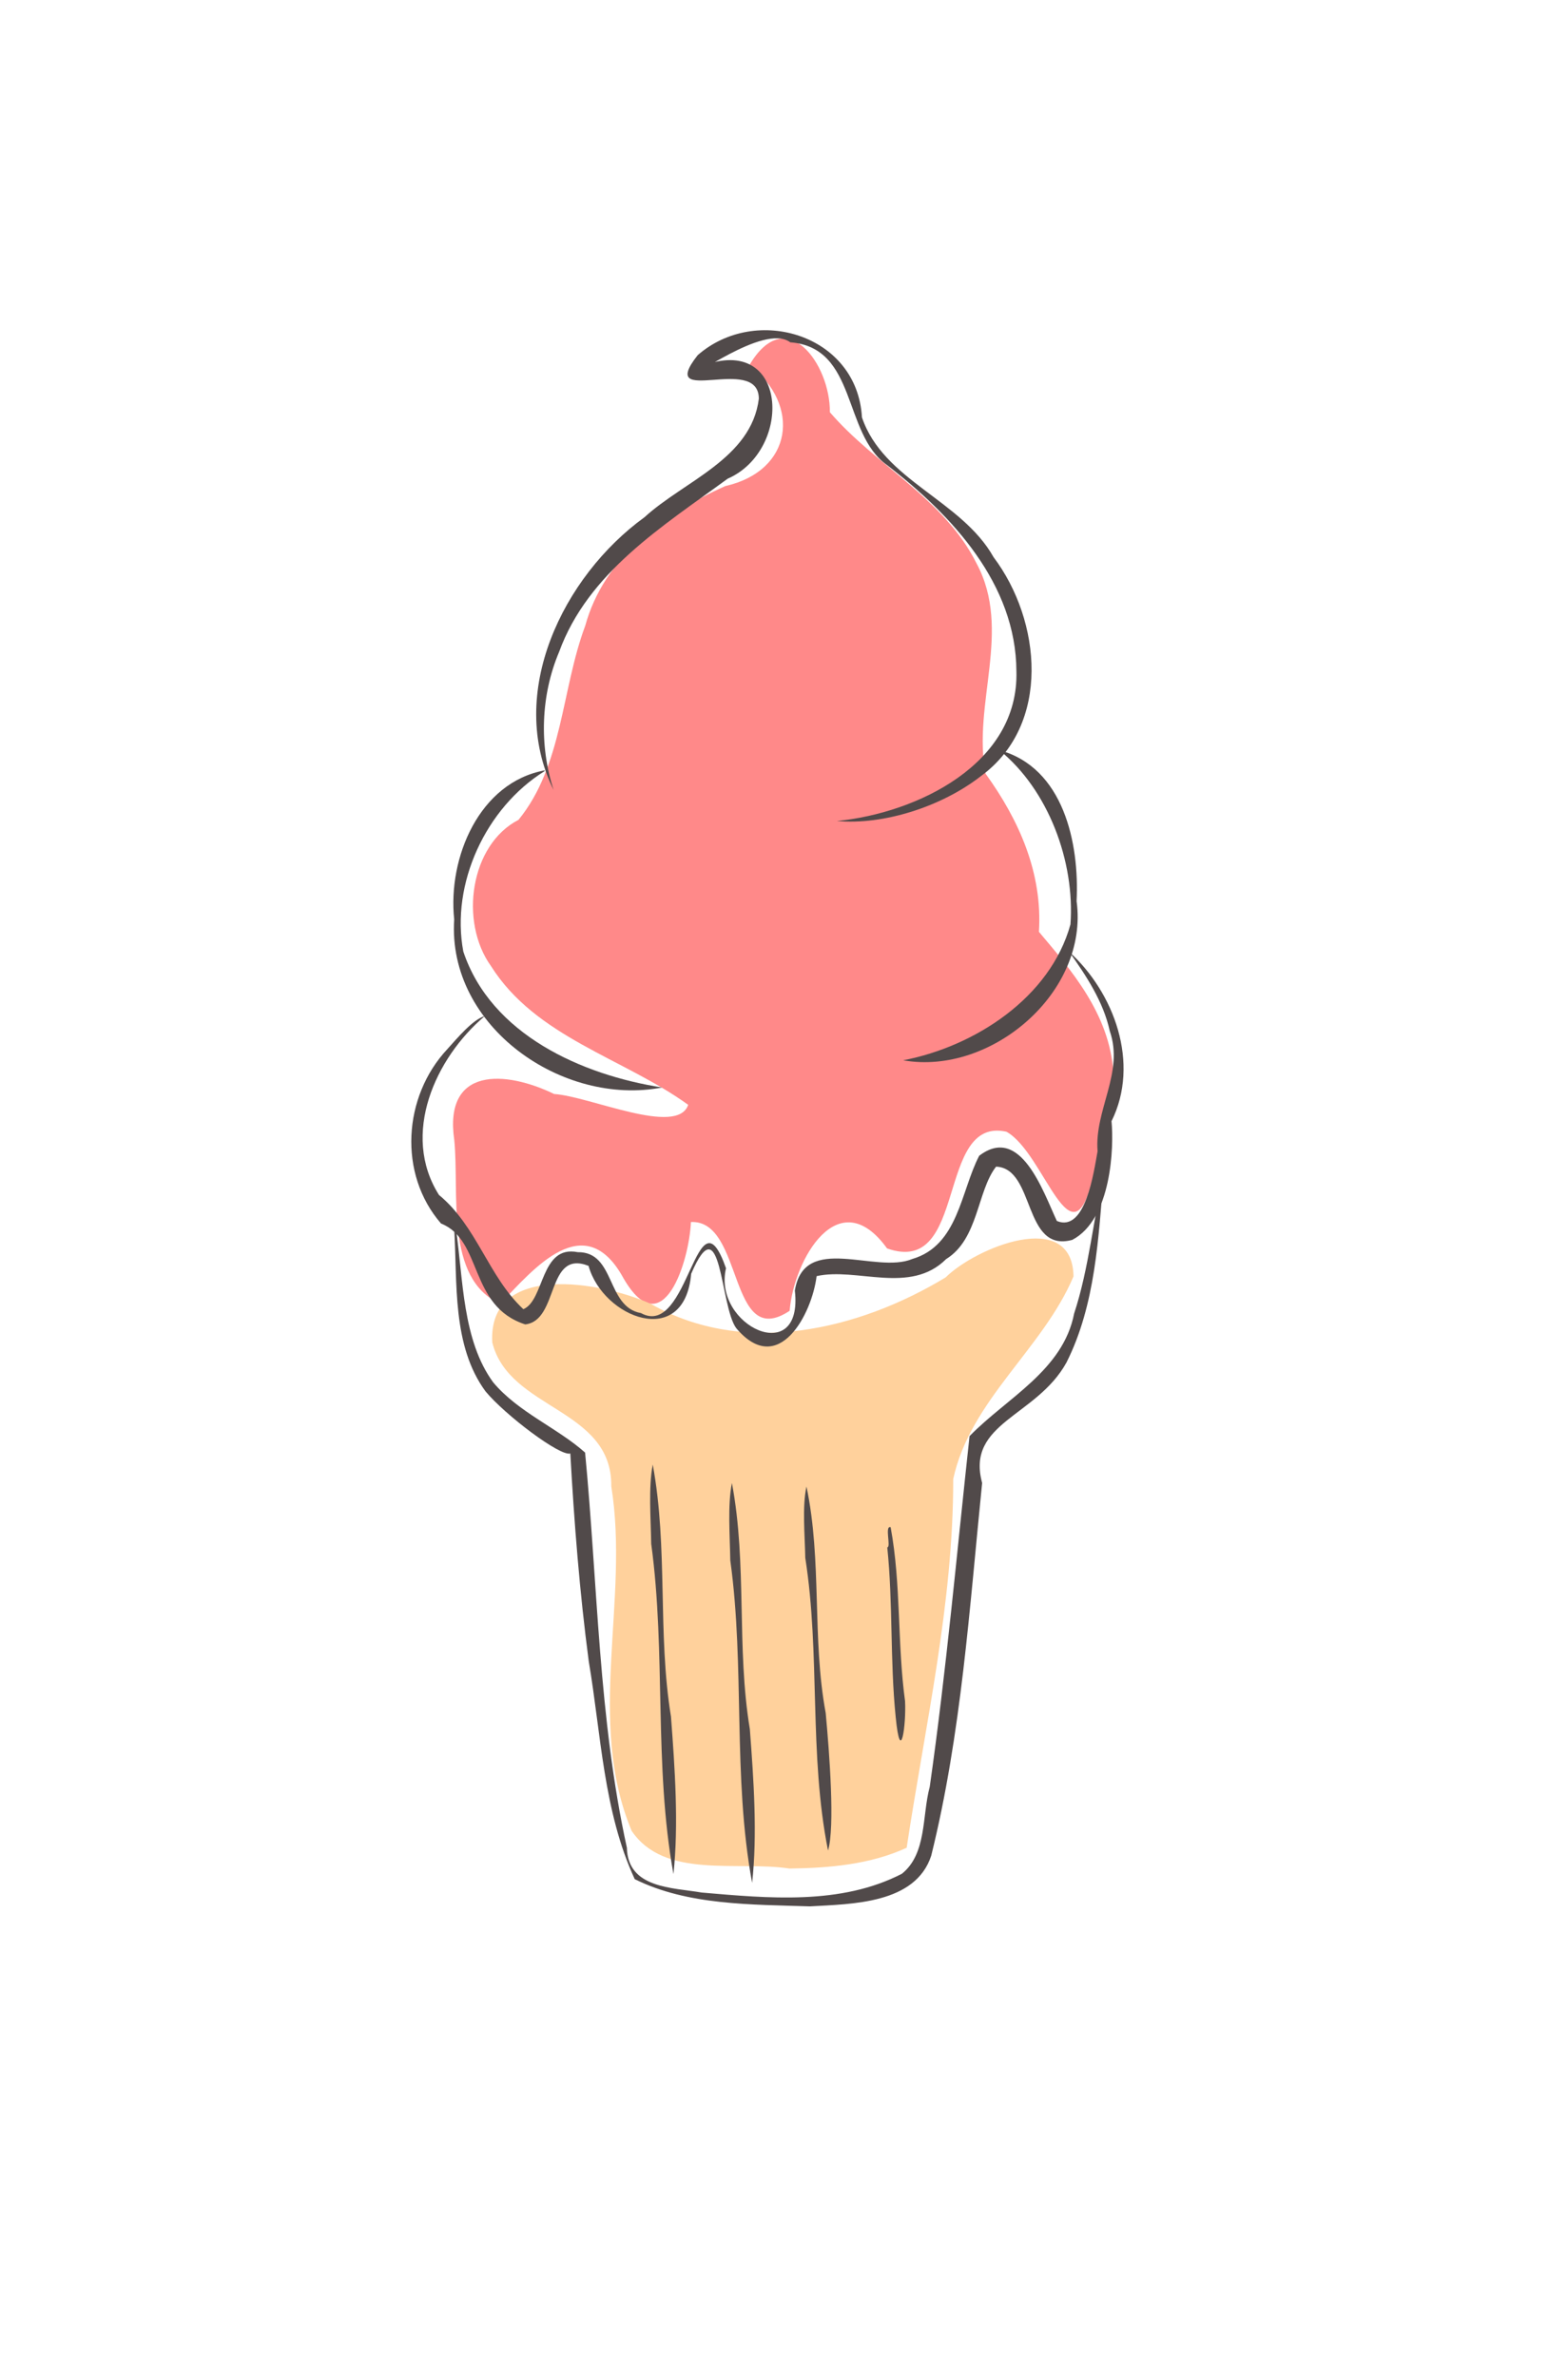 <?xml version="1.0" encoding="UTF-8" standalone="no"?>
<!-- Created with Inkscape (http://www.inkscape.org/) -->

<svg
   xmlns:dc="http://purl.org/dc/elements/1.1/"
   xmlns:cc="http://creativecommons.org/ns#"
   xmlns:rdf="http://www.w3.org/1999/02/22-rdf-syntax-ns#"
   xmlns:svg="http://www.w3.org/2000/svg"
   xmlns="http://www.w3.org/2000/svg"
   xmlns:sodipodi="http://sodipodi.sourceforge.net/DTD/sodipodi-0.dtd"
   xmlns:inkscape="http://www.inkscape.org/namespaces/inkscape"
   version="1.1"
   id="svg2"
   xml:space="preserve"
   width="360.587"
   height="546.298"
   viewBox="0 0 360.587 546.298"
   sodipodi:docname="ice-cream.svg"
   inkscape:version="0.92.2 5c3e80d, 2017-08-06"><defs
     id="defs6"><clipPath
       clipPathUnits="userSpaceOnUse"
       id="clipPath18"><path
         d="M 0,1000 H 1000 V 0 H 0 Z"
         id="path16"
         inkscape:connector-curvature="0" /></clipPath><clipPath
       clipPathUnits="userSpaceOnUse"
       id="clipPath34"><path
         d="M 0,1000 H 1000 V 0 H 0 Z"
         id="path32"
         inkscape:connector-curvature="0" /></clipPath></defs><sodipodi:namedview
     pagecolor="#ffffff"
     bordercolor="#666666"
     borderopacity="1"
     objecttolerance="10"
     gridtolerance="10"
     guidetolerance="10"
     inkscape:pageopacity="0"
     inkscape:pageshadow="2"
     inkscape:window-width="1920"
     inkscape:window-height="1029"
     id="namedview4"
     showgrid="false"
     inkscape:zoom="1.1684766"
     inkscape:cx="-28.597746"
     inkscape:cy="325.65039"
     inkscape:window-x="0"
     inkscape:window-y="24"
     inkscape:window-maximized="1"
     inkscape:current-layer="g10" /><g
     id="g10"
     inkscape:groupmode="layer"
     inkscape:label="ice cream"
     transform="matrix(1.333,0,0,-1.333,-485.103,897.038)"><g
       id="g12"><g
         id="g14"
         clip-path="url(#clipPath18)"><g
           id="g20"
           transform="translate(556,488)"><path
             style="fill:#ff8989;fill-opacity:1;fill-rule:nonzero;stroke:none"
             d="m 0,0 c -0.666,10.192 -7.396,17.78 -12.848,24.268 0.644,10.201 -3.461,19.305 -9.195,27.258 -2.34,11.964 4.607,24.717 -1.546,36.232 -5.55,11.181 -17.507,16.999 -25.326,26.109 0.089,8.27 -7.544,18.908 -13.866,8.138 8.923,-6.891 7.503,-18.222 -4.178,-20.877 C -77.586,96.367 -87.885,88.846 -91.117,77.048 -95.241,66.047 -94.96,52.993 -102.628,43.58 c -8.339,-4.292 -10.228,-17.553 -4.778,-25.175 7.778,-12.352 22.84,-15.868 34.052,-23.969 -1.891,-5.473 -16.912,1.454 -23.131,1.869 -8.36,4.055 -19.082,4.788 -17.225,-7.949 0.906,-9.116 -1.677,-23.862 7.915,-28.222 5.709,5.917 14.574,16.72 21.294,4.367 6.793,-11.691 11.347,3.042 11.612,9.725 9.178,0.463 6.394,-22.378 17.036,-15.303 0.709,8.806 8.419,22.37 16.804,10.757 14.048,-4.975 8.343,22.854 20.6,20.119 6.652,-3.683 11.251,-23.894 15.008,-7.502 1.723,6.191 4.112,21.151 4.294,22.303 C 0.567,3.066 0.283,1.533 0,0 Z"
             id="path22"
             inkscape:connector-curvature="0" /></g><g
           id="g24"
           transform="translate(520.334,354.333)"><path
             style="fill:#ffd19c;fill-opacity:1;fill-rule:nonzero;stroke:none"
             d="M 0,0 C 3.187,21.099 8.069,42.171 8.031,63.583 10.985,77.197 23.504,86.023 28.784,98.521 28.593,110.391 11.844,103.437 6.723,98.348 -8.305,89.255 -28.047,84.592 -44.16,93.792 c -8.295,3.758 -28.074,7.359 -27.332,-6.65 2.897,-11.716 20.689,-11.286 20.533,-24.82 3.184,-19.673 -4.408,-40.454 3.517,-59.418 5.716,-8.388 18.21,-5.106 27.226,-6.491 C -13.368,-3.493 -6.299,-2.9 0,0 Z"
             id="path26"
             inkscape:connector-curvature="0" /></g></g></g><g
       id="g28"><g
         id="g30"
         clip-path="url(#clipPath34)"><g
           id="g36"
           transform="translate(508.309,531.377)"><path
             style="fill:#514a4a;fill-opacity:1;fill-rule:nonzero;stroke:none"
             d="M 0,0 C 13.833,1.362 31.409,9.855 30.958,25.831 30.89,40.887 19.855,52.713 8.632,61.378 0.924,66.843 3.547,81.656 -8.056,82.541 -12.679,86.018 -26.234,75.09 -23.377,78.415 -8.396,84.292 -7.511,63.973 -18.854,59.029 -30.085,50.806 -42.928,42.892 -47.934,29.162 c -3.174,-7.491 -3.441,-16.166 -0.95,-23.805 -8.234,16.634 1.607,36.832 15.684,47.029 6.837,6.26 18.434,10.088 19.723,20.433 -0.029,7.849 -17.825,-1.716 -10.55,7.505 C -13.957,89.136 3.516,83.858 4.308,69.613 7.992,58.696 21.467,55.378 27.027,45.48 35.237,34.597 37.015,16.614 24.802,7.717 17.996,2.43 7.95,-0.733 0,0 Z"
             id="path38"
             inkscape:connector-curvature="0" /></g><g
           id="g40"
           transform="translate(536.321,543.599)"><path
             style="fill:#514a4a;fill-opacity:1;fill-rule:nonzero;stroke:none"
             d="m 0,0 c 11.093,-3.012 13.823,-16.035 13.33,-26.039 2.15,-15.782 -14.85,-30.122 -29.916,-27.442 12.318,2.37 25.36,10.767 28.857,23.432 C 13.056,-19.185 8.441,-6.827 0,0 Z"
             id="path42"
             inkscape:connector-curvature="0" /></g><g
           id="g44"
           transform="translate(457.847,539.961)"><path
             style="fill:#514a4a;fill-opacity:1;fill-rule:nonzero;stroke:none"
             d="m 0,0 c -10.093,-6.28 -16.205,-19.384 -13.998,-31.094 4.785,-14.337 20.495,-21.29 34.303,-23.439 -17.135,-3.31 -37.083,10.457 -35.877,28.986 -1.13,10.611 4.316,23.647 15.654,25.704 z"
             id="path46"
             inkscape:connector-curvature="0" /></g><g
           id="g48"
           transform="translate(447.549,497.74)"><path
             style="fill:#514a4a;fill-opacity:1;fill-rule:nonzero;stroke:none"
             d="m 0,0 c -8.549,-7.228 -14.506,-20.398 -7.905,-30.837 6.583,-5.431 8.492,-14.039 14.563,-19.704 3.695,1.552 2.902,11.126 9.386,9.831 6.533,0.082 4.882,-9.449 10.911,-10.505 8.284,-4.579 9.57,22.179 14.661,7.739 C 39.288,-53.454 55.004,-60.715 53.495,-47.329 c 1.637,10.033 13.909,2.793 20.256,5.444 7.948,2.33 8.356,11.672 11.546,17.799 7.143,5.457 11.04,-6.21 13.398,-11.245 4.953,-2.06 6.376,8.497 7.026,12.025 -0.572,7.132 4.599,13.519 2.107,20.722 -1.11,5.092 -4.095,9.584 -7.015,13.679 7.781,-7.039 12.271,-19.241 7.312,-29.219 0.425,-4.354 0.044,-16.889 -6.771,-20.465 -8.535,-2.316 -6.346,12.368 -13.145,12.626 -3.295,-4.235 -3.027,-12.48 -8.616,-15.94 -6.226,-6.19 -15.386,-1.38 -22.343,-2.937 -0.796,-6.515 -6.577,-17.599 -13.863,-8.981 -2.81,3.754 -2.54,21.587 -7.78,9.379 C 34.463,-57.546 20.399,-52.055 17.903,-43.07 c -7.343,2.893 -5.046,-9.451 -10.924,-10.094 -9.761,3.146 -7.322,14.544 -14.522,17.394 -7.445,8.566 -6.531,21.922 1.069,30.053 C -4.719,-3.772 -2.013,-0.543 0,0 Z"
             id="path50"
             inkscape:connector-curvature="0" /></g><g
           id="g52"
           transform="translate(442.575,461.079)"><path
             style="fill:#514a4a;fill-opacity:1;fill-rule:nonzero;stroke:none"
             d="m 0,0 c 1.268,-8.784 1.11,-19.216 6.426,-26.494 4.329,-5.171 11.082,-7.852 15.856,-12.11 2.181,-22.722 2.308,-45.777 7.208,-68.139 0.167,-7.049 7.904,-6.857 12.921,-7.729 11.44,-0.983 23.989,-2.201 34.526,3.241 4.332,3.481 3.451,10.002 4.805,15.002 2.864,20.083 4.669,40.297 6.864,60.46 6.397,6.583 16.142,11.305 18.048,21.157 2.554,7.698 3.405,16.877 5.123,24.093 -0.936,-10.966 -1.408,-22.541 -6.443,-32.545 -5.163,-9.382 -17.392,-10.355 -14.554,-20.778 -2.18,-21.488 -3.573,-43.261 -8.785,-64.277 -2.732,-8.318 -13.667,-8.318 -20.926,-8.736 -10.088,0.336 -21.074,0.151 -30.221,4.693 -5.404,11.653 -5.806,25.007 -7.934,37.562 C 21.342,-62.704 20.402,-50.735 19.732,-38.758 18.043,-39.343 8.493,-32.147 5.101,-28.045 -0.704,-20.137 0.271,-9.324 -0.3,-0.01 l 0.152,0.149 z"
             id="path54"
             inkscape:connector-curvature="0" /></g><g
           id="g56"
           transform="translate(476.526,420.402)"><path
             style="fill:#514a4a;fill-opacity:1;fill-rule:nonzero;stroke:none"
             d="M 0,0 C 2.679,-14.369 0.797,-29.049 3.147,-43.462 3.825,-52.393 4.49,-62.083 3.575,-70.61 0.16,-51.779 2.313,-32.562 -0.261,-13.665 -0.333,-9.238 -0.759,-3.986 0,0 Z"
             id="path58"
             inkscape:connector-curvature="0" /></g><g
           id="g60"
           transform="translate(490.184,417.232)"><path
             style="fill:#514a4a;fill-opacity:1;fill-rule:nonzero;stroke:none"
             d="M 0,0 C 2.661,-14.029 0.761,-28.37 3.094,-42.444 3.761,-51.164 4.414,-60.642 3.488,-68.959 0.097,-50.573 2.272,-31.799 -0.278,-13.346 -0.346,-9.027 -0.764,-3.878 0,0 Z"
             id="path62"
             inkscape:connector-curvature="0" /></g><g
           id="g64"
           transform="translate(503.049,416.619)"><path
             style="fill:#514a4a;fill-opacity:1;fill-rule:nonzero;stroke:none"
             d="M 0,0 C 2.718,-12.88 0.921,-26.123 3.317,-39.053 3.97,-46.09 4.928,-58.728 3.719,-62.764 0.389,-46.102 2.419,-29.021 -0.207,-12.299 -0.273,-8.37 -0.76,-3.509 0,0 Z"
             id="path66"
             inkscape:connector-curvature="0" /></g><g
           id="g68"
           transform="translate(517.569,409.609)"><path
             style="fill:#514a4a;fill-opacity:1;fill-rule:nonzero;stroke:none"
             d="M 0,0 C 1.827,-9.883 1.128,-20.007 2.487,-29.999 2.703,-33.909 1.723,-41.468 0.869,-32.706 -0.115,-22.966 0.423,-13.194 -0.581,-3.475 0.111,-3.458 -1.087,0.33 0,0 Z"
             id="path70"
             inkscape:connector-curvature="0" /></g></g></g></g></svg>